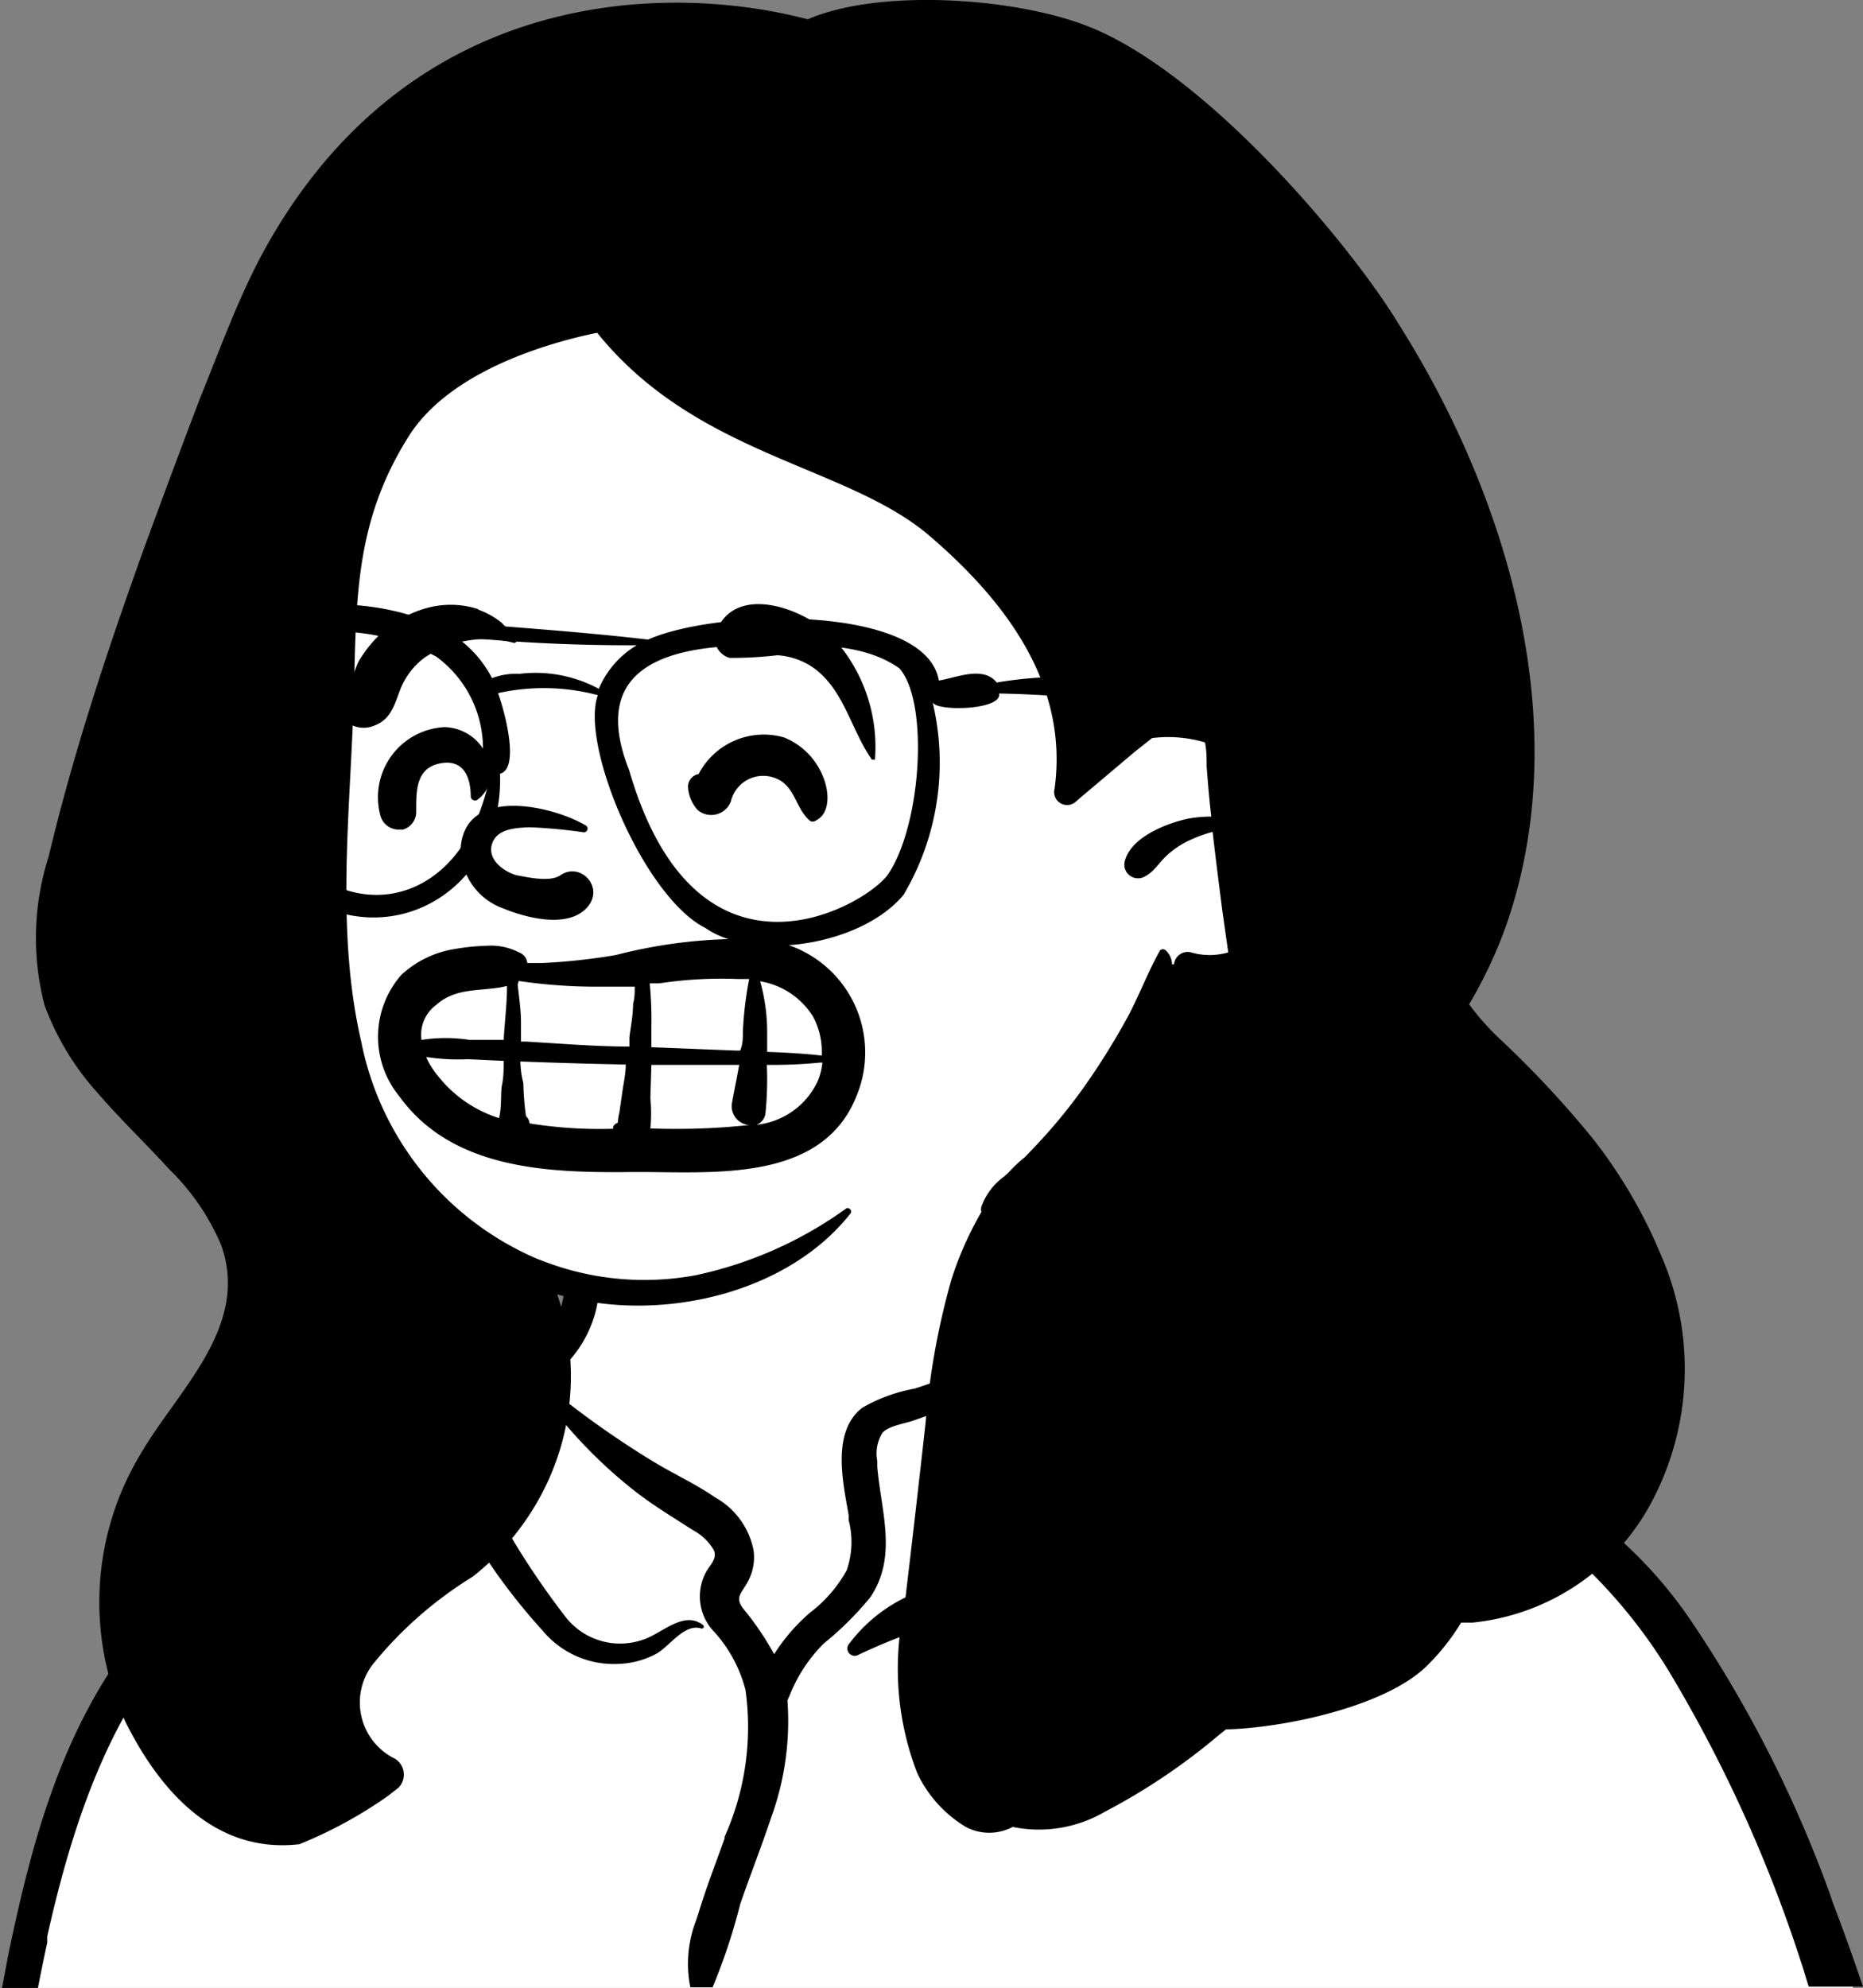 <svg xmlns="http://www.w3.org/2000/svg" viewBox="0 0 56 59.74"><rect x="0" y="0" width="56" height="59.74" fill="#808080" stroke="none"/><defs><style>.cls-1{fill:#fff;}.cls-1,.cls-2{fill-rule:evenodd;}</style></defs><title>logo-small_1</title><g id="Layer_2" data-name="Layer 2"><g id="Layer_1-2" data-name="Layer 1"><path class="cls-1" d="M55.7,59.74a33.87,33.87,0,0,0-4.54-9.54,17.28,17.28,0,0,0-11.11-7.08l-.12,0a9.8,9.8,0,0,1-3.94-1c-1.3-1-1.85-2.95-3.22-3-.45,0-1.06.57-1.72,1a17.89,17.89,0,0,0-.61-2.22v-.06c-.1-.77,0-1.46-.85-2.2-2-1.55-7.18-2.25-9.36-.76s-2.39,4-3.4,6.19A2.28,2.28,0,0,0,14,42.15c-.34.41-.35,1.58-.59,2.14C4.44,45.72,2.16,52.07.91,59.74Z"/><path d="M30.84,46a6.59,6.59,0,0,1-2.54,1.61l-.2.07a4.67,4.67,0,0,0-2.6,1.75.22.22,0,0,0,.3.3A17.18,17.18,0,0,1,29,48.58a7.88,7.88,0,0,0,2.69-1.72,29.06,29.06,0,0,0,2.13-2.44A17.24,17.24,0,0,1,36,42.19a12.59,12.59,0,0,0,4.09,1.55l.15,0a23.17,23.17,0,0,1,4.22,1.39,12.54,12.54,0,0,1,3.33,2.09,15.75,15.75,0,0,1,2.57,3.33A42.19,42.19,0,0,1,54.15,59c.08.23.14.47.22.7H56c-.29-.86-.6-1.72-.92-2.56L55,56.9a37.36,37.36,0,0,0-4.12-8.12,13.26,13.26,0,0,0-2.93-3.14,14.16,14.16,0,0,0-3.67-1.83,21.09,21.09,0,0,0-4-.92A15.67,15.67,0,0,1,36.13,42a.7.7,0,0,0-.25-.87A25.37,25.37,0,0,1,33.27,39a.23.23,0,0,0-.36.28,8.72,8.72,0,0,0,1,1.51c.23.29.48.56.73.83a13.9,13.9,0,0,0-1.71,1.89C32.21,44.35,31.58,45.21,30.84,46Z"/><path d="M16.31,49a2.78,2.78,0,0,0,2.31,1,2.57,2.57,0,0,0,1.12-.31c.4-.23.84-.92,1.35-.75a.06.06,0,0,0,.05-.1c-.59-.47-1.26.27-1.83.44A2.08,2.08,0,0,1,17,48.59a24.16,24.16,0,0,1-1.58-2.31A12.3,12.3,0,0,1,14.79,45c-.19-.43-.24-.9-.4-1.34s-1.12-.51-1.08.15a4.26,4.26,0,0,0,.44,1.42l0,0a9.27,9.27,0,0,0,.71,1.36A18,18,0,0,0,16.31,49Z"/><path d="M16.72,41.26a3.53,3.53,0,0,0,1.18-3.63.5.5,0,0,0-1,.24v0a2.58,2.58,0,0,1-.89,2.65l0,0C15.53,41,16.23,41.65,16.72,41.26Z"/><path d="M19.06,44.79c.52.41,1.08.75,1.64,1.11l.16.1a1.55,1.55,0,0,1,.6.59c.1.25-.11.43-.23.64a1.53,1.53,0,0,0,.25,1.82l0,0a4.14,4.14,0,0,1,.93,1.74,8.08,8.08,0,0,1-.63,4.41l0,.05c-.27.75-.56,1.5-.79,2.26l-.07.21a3.6,3.6,0,0,0-.17,2h.67a17.87,17.87,0,0,0,.83-2.5c.3-.87.64-1.73.93-2.6a8.48,8.48,0,0,0,.49-3.52v0l.09-.21a4.58,4.58,0,0,1,1-1.5A9.6,9.6,0,0,0,26.16,48c.83-1.23.32-2.59.21-3.93v-.17a1.17,1.17,0,0,1,.16-.85c.2-.21.68-.27.95-.37a14.22,14.22,0,0,0,2.05-.88,13.23,13.23,0,0,0,1.8-1.12l.29-.22a4.89,4.89,0,0,0,1.22-1.18.08.08,0,0,0-.09-.11,11.45,11.45,0,0,0-1.44.81l0,0a6.06,6.06,0,0,1-.74-3.44c.05-.63-.93-.63-1,0a6.93,6.93,0,0,0,.87,3.94v0c-.42.22-.84.43-1.27.61a17.06,17.06,0,0,1-1.68.64,4.84,4.84,0,0,0-1.58.58c-.92.73-.57,2.24-.4,3.22l0,.15a2.59,2.59,0,0,1-.06,1.51,4.06,4.06,0,0,1-1.1,1.27l-.08.07a5.61,5.61,0,0,0-1,1.18,8.71,8.71,0,0,0-.93-1.37c-.25-.33-.07-.44.11-.76a1.52,1.52,0,0,0,.2-1A2.33,2.33,0,0,0,21.5,45c-.61-.42-1.3-.73-1.93-1.12a27.55,27.55,0,0,1-3.72-2.73s-.08,0-.06,0A14.27,14.27,0,0,0,19.06,44.79Z"/><path d="M14,42.83a6.81,6.81,0,0,0,1.81-2.53.09.09,0,0,0-.14-.1,10.12,10.12,0,0,0-1.08.88c-.4.32-.8.64-1.21,1C12.75,42.49,13.44,43.33,14,42.83Z"/><path d="M1.14,59.74c.09-.46.18-.91.28-1.36l0-.19c.69-3.08,1.71-6.31,3.78-8.76s5.11-3.73,8-4.94a.1.1,0,0,0,0-.2l-.24.06A25,25,0,0,0,8,46a11.36,11.36,0,0,0-4.07,3.34c-2.11,2.76-3,6.11-3.69,9.45-.06.32-.12.64-.19,1Z"/><path class="cls-1" d="M7.82,19.74c.31-5.16,2-11,6.9-13.53C25.57,1.85,39.84,12.82,40.59,24c.26,3.84-1.86,8-5.75,9.09a9,9,0,0,1-3.47,2.46C16,43.55,6.06,37.06,7.82,19.74Z"/><path class="cls-2" d="M4.31,16.53Q5.14,14.26,6,12c.59-1.45,1.12-2.93,1.85-4.31C12.25-.5,20.18-.5,24.28.58c2.13-.92,6.11-.66,8.32.17,3.59,1.34,8,6.6,9.45,9,3.3,5.22,5.36,12.17,3.17,18.21a13.74,13.74,0,0,1-1.06,2.22,7.58,7.58,0,0,0,.88,1,30.63,30.63,0,0,1,2.81,3,14.87,14.87,0,0,1,2.07,3.52,8.53,8.53,0,0,1-.27,7.43,6.88,6.88,0,0,1-5.38,3.63l-.35,0a6.63,6.63,0,0,1-1.07,1.34c-1.28,1.21-4.31,1.83-6,1.87l-.26.21a18.75,18.75,0,0,1-3.39,2.27,3.92,3.92,0,0,1-2.76.45,1.5,1.5,0,0,1-1.41,0,3.75,3.75,0,0,1-1.46-1.62,8.7,8.7,0,0,1-.39-4.95q.33-2.77.64-5.55a22.42,22.42,0,0,1,.77-4.3,10.25,10.25,0,0,1,.91-2.06.29.29,0,0,1,0-.16,1.93,1.93,0,0,1,.69-.91l.12-.11a4.42,4.42,0,0,1,.5-.47l.2-.21a16.26,16.26,0,0,0,1.55-1.86,21.39,21.39,0,0,0,1.26-2c.39-.69.66-1.45,1.05-2.14a.12.12,0,0,1,.17,0,.58.58,0,0,1,.19.42h.06a.41.41,0,0,1,.51-.36,2,2,0,0,0,1.12,0l-.18-1.27c-.1-.78-.2-1.57-.29-2.35a3.57,3.57,0,0,0-.6.21,2.67,2.67,0,0,0-.78.5c-.23.21-.38.49-.66.63a.41.41,0,0,1-.6-.46c.18-.72,1.25-1.14,1.91-1.28a3.85,3.85,0,0,1,.69-.06c-.06-.5-.1-1-.14-1.51,0-.24,0-.48-.05-.72a3.88,3.88,0,0,0-1.59-.13l-.53.42-1.6,1.35-.15.13a.39.39,0,0,1-.65-.38c.43-3.15-1.49-5.65-3.75-7.59-2.49-2.14-7-2.39-10-6.11-1.36.28-4.41,1.11-5.67,3.12-1.77,2.81-1.54,5.33-1.67,8.52s-.48,6.52.25,9.67a9,9,0,0,0,5.29,6.52l.21.08a8.44,8.44,0,0,0,4.56.41,12,12,0,0,0,4.51-2c.08-.06.2.06.14.14C23.68,38.86,20,39.69,17.15,39l-.4-.1a7.57,7.57,0,0,1-.32,5.7,7.8,7.8,0,0,1-2.22,2.78,11.82,11.82,0,0,0-3,2.63,1.88,1.88,0,0,0,.66,2.84.56.56,0,0,1,.11.87l-.32.25A13.23,13.23,0,0,1,9,55.42c-2.49.29-4.17-1.54-5.24-3.7a8.62,8.62,0,0,1,.45-8c1.12-1.94,3.31-3.84,2.44-6.3a7,7,0,0,0-1.57-2.29c-.7-.77-1.46-1.49-2.14-2.28a8.13,8.13,0,0,1-1.6-2.64,8,8,0,0,1,.12-4.46C2.21,22.6,3.23,19.54,4.31,16.53Z"/><path class="cls-2" d="M22.69,28.22a15.13,15.13,0,0,0-4.18.48,18.43,18.43,0,0,1-2.21.24h-.45a.38.38,0,0,0-.25-.32,1.82,1.82,0,0,0-.94-.2,6.64,6.64,0,0,0-1,.1,3.05,3.05,0,0,0-1.6.78A2.82,2.82,0,0,0,12,32.94c1.59,2.21,4.49,2.31,7,2.28h.23c2.25,0,5.48.3,6.51-2.27a3.41,3.41,0,0,0-3-4.73Zm-7,3.68h0q1.56.06,3.12.09c0,.27-.06.53-.1.8l-.09.63a1.77,1.77,0,0,0-.05.32v0a.24.24,0,0,0-.14.12l0,.06a13.34,13.34,0,0,1-2.51-.16v0a.36.36,0,0,0-.11-.22,8.93,8.93,0,0,1-.08-1C15.67,32.32,15.65,32.11,15.64,31.9Zm3.94.1c.75,0,1.5,0,2.25,0h.34c-.07.39-.15.77-.22,1.16a.57.57,0,0,0,.6.65l-.1,0a20.73,20.73,0,0,1-2.95.1,4.82,4.82,0,0,0,0-.91v0C19.56,32.66,19.57,32.33,19.58,32Zm5.09-.07a1.91,1.91,0,0,1-.15.58,2.29,2.29,0,0,1-1.83,1.29.42.42,0,0,0,.27-.35A10,10,0,0,0,23.05,32,14.53,14.53,0,0,0,24.67,31.93Zm-11.86-.16a6.21,6.21,0,0,0,1.21.06l1.07.05c0,.24,0,.48-.05.72s0,.65-.09,1a3.79,3.79,0,0,1-1.83-1.26A2.54,2.54,0,0,1,12.81,31.77Zm10-2.28a2.32,2.32,0,0,1,1.58,1.06,2.24,2.24,0,0,1,.26,1.17c-.54-.06-1.09-.09-1.64-.11,0-.1,0-.2,0-.29v-.26A5.66,5.66,0,0,0,22.85,29.49Zm-3.32.06.28,0a12.46,12.46,0,0,1,2.36-.13l.34,0A10.75,10.75,0,0,0,22.33,31c0,.19,0,.38-.08.57h-.14l-2.53-.1v-.64A11.13,11.13,0,0,0,19.53,29.55Zm-3.94-.07a16,16,0,0,0,2.48.17c.32,0,.64,0,1,0,0,.17,0,.34-.05.51,0,.34-.07.69-.11,1l0,.29c-1,0-2.08-.09-3.11-.15h-.15l0-.58c0-.38-.06-.76-.1-1.14h0A.41.41,0,0,0,15.59,29.48Zm-.36.15c0,.54-.07,1.08-.1,1.62l-.68,0h-.34a4.71,4.71,0,0,0-1.45,0,1.11,1.11,0,0,1,.44-1.05C13.73,29.64,14.53,29.81,15.23,29.63Zm2.34-4.84c-1-.58-3.57-1.17-3.73.66a1.92,1.92,0,0,0,1.28,1.85h0c.68.28,1.9.6,2.49,0s-.16-1.42-.77-1c-.32.22-1,.06-1.33,0h0c-.38-.11-.88-.47-.73-.94s.74-.48,1.11-.5a14.73,14.73,0,0,1,1.63.15A.09.09,0,0,0,17.57,24.79Zm-4.21-2.94a2.11,2.11,0,0,0-1.93,2.68.57.57,0,0,0,.53.4h.14a.55.55,0,0,0,.4-.53v-.07c0-.58,0-1.25.72-1.39s.92.44.92,1a.13.13,0,0,0,.19.1,1,1,0,0,0,.34-1.21A1.43,1.43,0,0,0,13.36,21.85Zm10.23.32A2.21,2.21,0,0,0,21,23.26a.39.39,0,0,0-.32.38,1.13,1.13,0,0,0,.29.7.63.63,0,0,0,1-.26v0a1,1,0,0,1,1.3-.71c.64.22.62.9,1.07,1.29a.15.15,0,0,0,.18,0c.47-.23.39-.92.22-1.32A2.11,2.11,0,0,0,23.59,22.17ZM25,19.12c-.81-.83-2.93-1.63-3.49-.1a.61.61,0,0,0,.42.75,11.58,11.58,0,0,0,1.44-.08,2.15,2.15,0,0,1,1.14.42c.88.68,1.08,1.84,1.7,2.72,0,0,.08,0,.09,0A4.86,4.86,0,0,0,25,19.12Zm-10.61-.81a2.71,2.71,0,0,0-1.69,0,3.33,3.33,0,0,0-1.44.92,3.69,3.69,0,0,0-.47.63c-.07.12-.14.37-.22.51a.77.77,0,0,0-.22,1.21h0l0,.05a.82.82,0,0,0,.8.21c.62-.18.7-.67.91-1.19a2.21,2.21,0,0,1,.69-.88,3.29,3.29,0,0,1,2.7-.45s.1,0,.06-.08a2.69,2.69,0,0,0-.46-.55A2.49,2.49,0,0,0,14.35,18.31Z"/><path class="cls-2" d="M7.47,22.57c.79,5.34,6.3,5.94,7.28.63a.4.4,0,0,1-.24-.47,3.42,3.42,0,0,0-1.4-3A6.51,6.51,0,0,0,9.52,19C7.14,18.94,7.19,20.93,7.47,22.57Zm8.14-2.32A4,4,0,0,1,18,20.7a2.78,2.78,0,0,1,1.14-1.31,52.59,52.59,0,0,1-5.45-.26,3.44,3.44,0,0,1,1.1,1.25A2,2,0,0,1,15.61,20.25Zm3.3,2.89c2.07,7.13,7.24,4,7.8,3.11,1-1.52,1.21-5.19.32-6.17-1.27-.89-3.06-.66-4.56-.68C19.72,19.43,17.77,20.26,18.91,23.14ZM5,19.86A3,3,0,0,1,6.71,20,2.24,2.24,0,0,1,8,18.51c.07-.09.06-.13.29-.12a7.66,7.66,0,0,1,4.47.24c2.2.19,4.5.33,6.72.59,2.08-.93,8.35-1.07,8.74,1.23.49-.07,1.33-.46,1.74.06,3-.51,6.14.2,9.18.52.76.14,1.15,1.66.29,1.64-.49-.14,0-1-.65-1-2.92-.32-5.79-.77-8.75-.83.11.51-1.95.55-2,.25h0a7.8,7.8,0,0,1-.87,5.8c-1.28,1.54-4.52,2-5.95,1-1.85-.92-3.78-5.51-3.24-7a6.34,6.34,0,0,0-3-.06c.24.66.64,2.28.06,2.42.11,3.22-2.82,5.23-5.52,3.91C7.15,26,6.33,22.55,6.62,20.44,6.33,21,3.89,20.39,5,19.86Z"/></g></g></svg>